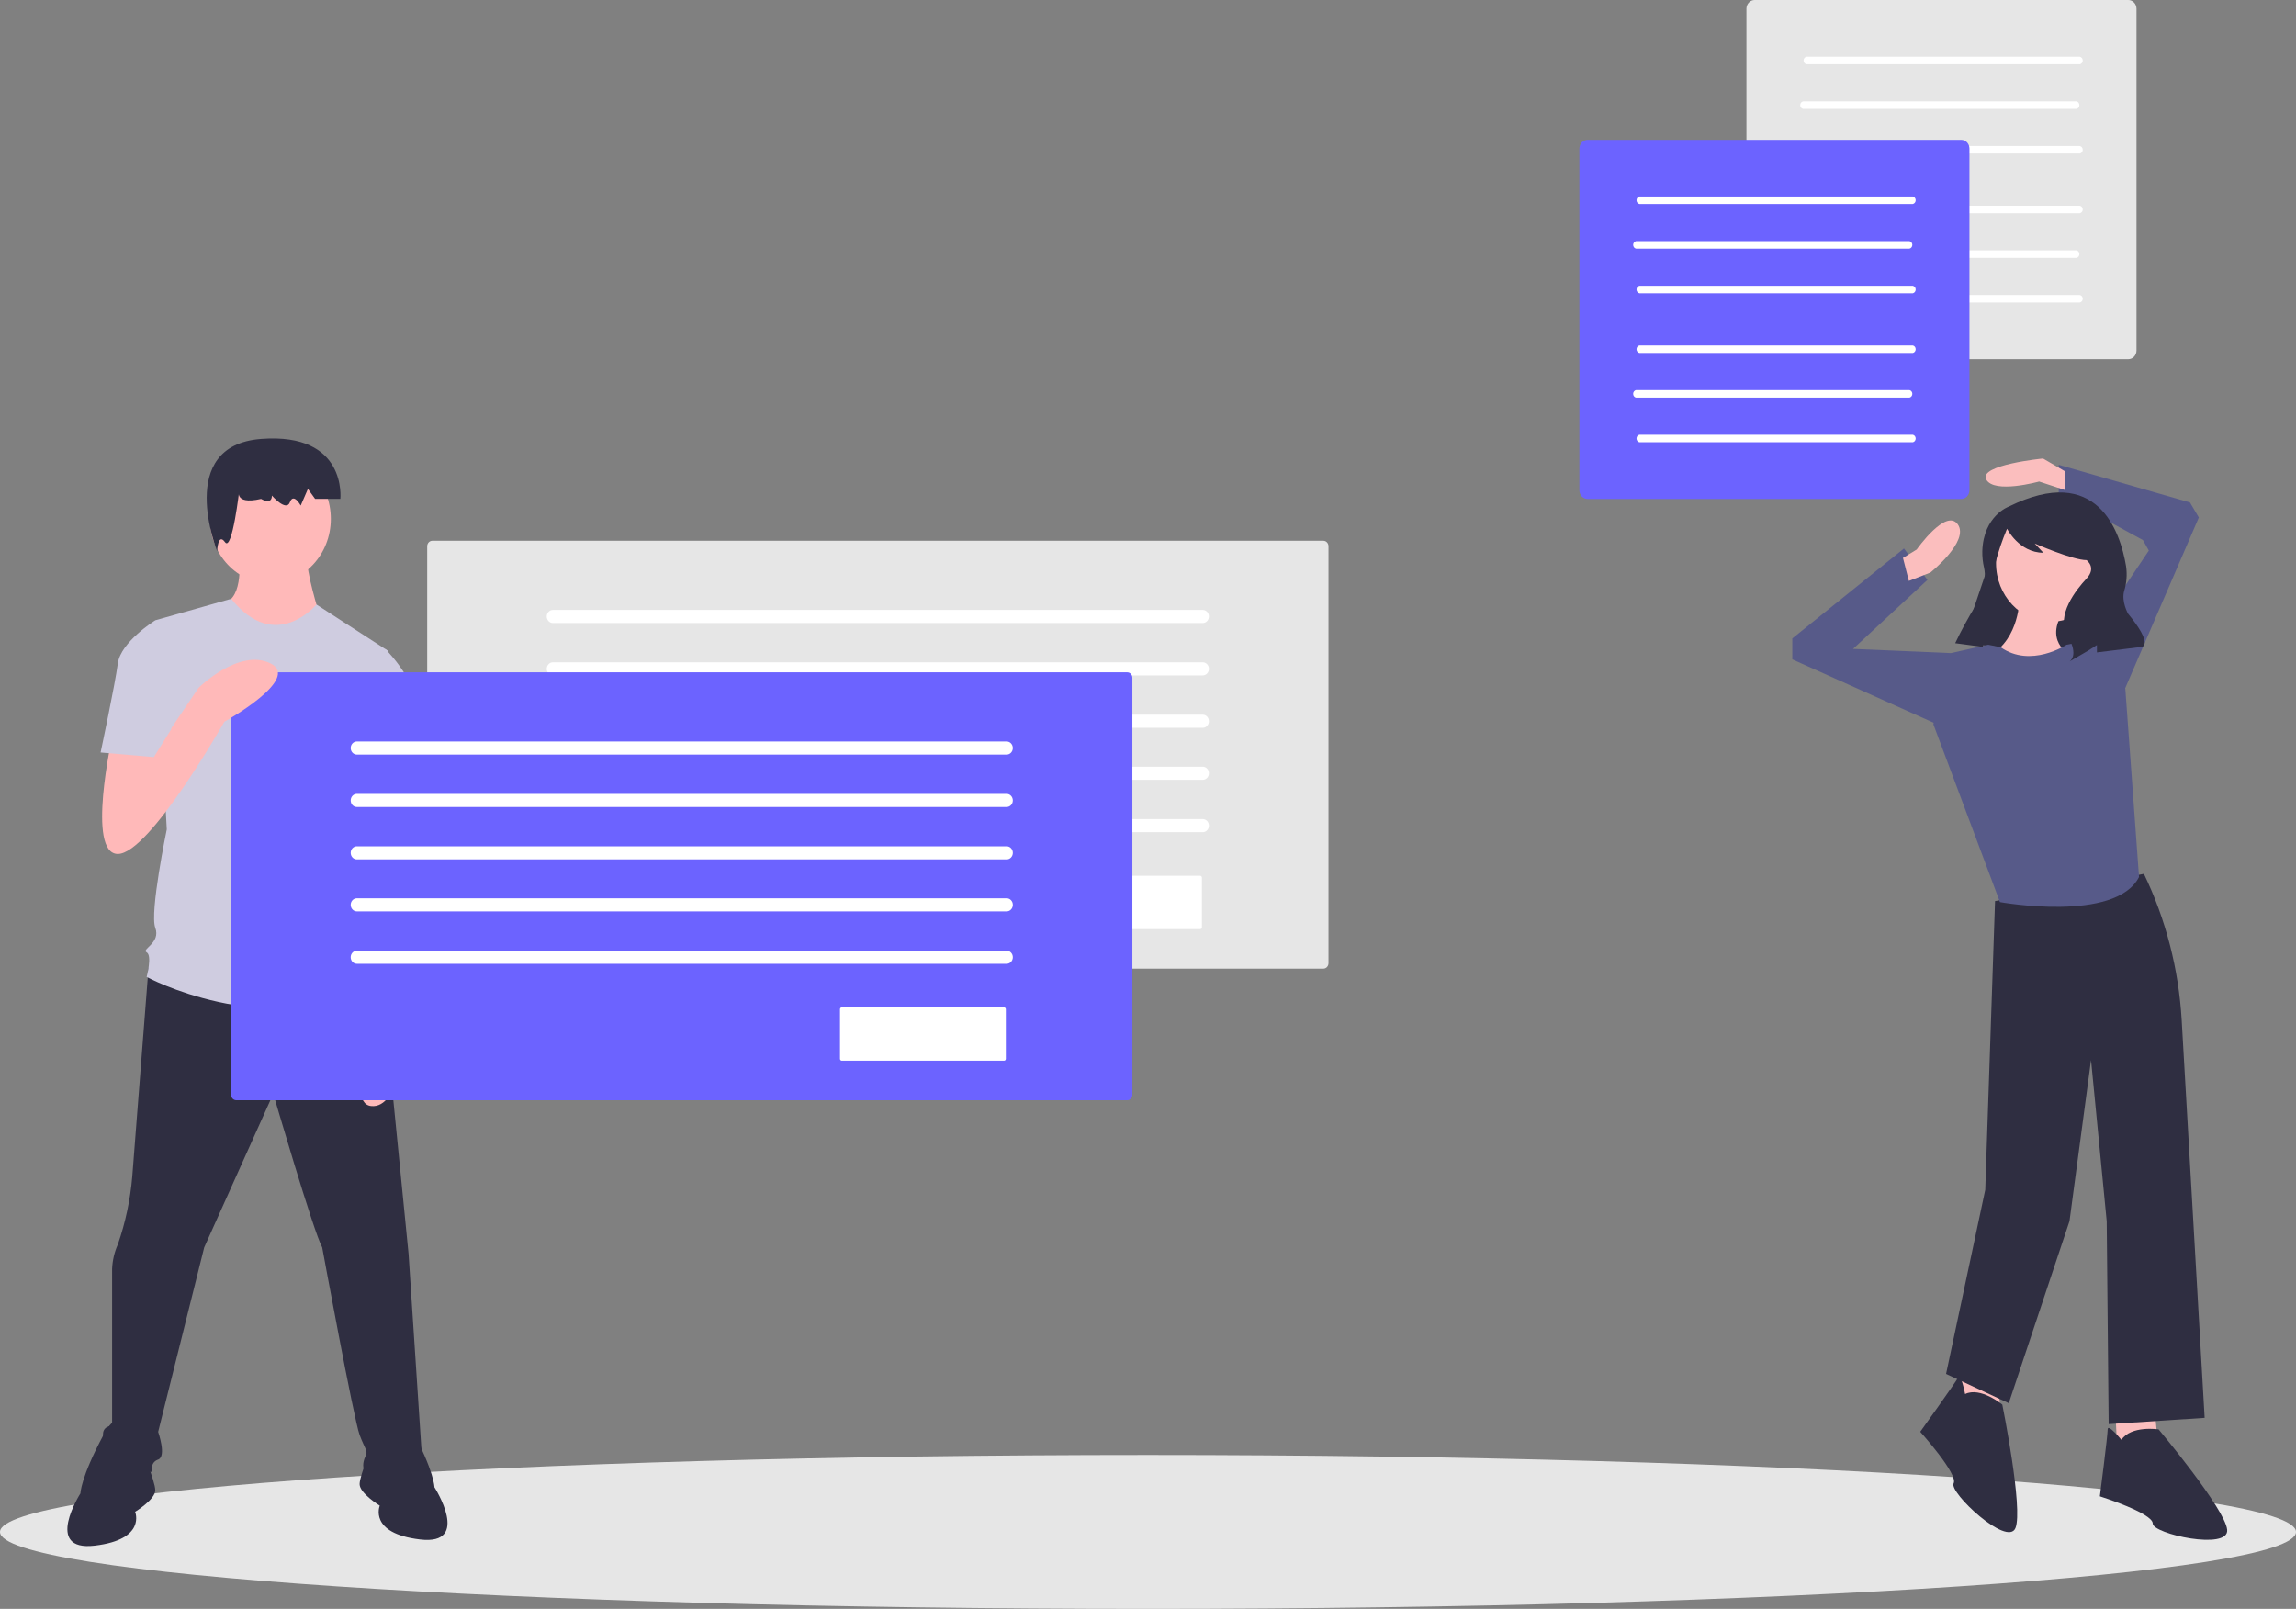 <svg width="528" height="370" viewBox="0 0 528 370" fill="none" xmlns="http://www.w3.org/2000/svg">
<rect x="0" y="0" width="528" height="370" fill="#808080" stroke="none"/>
<g clip-path="url(#clip0)">
<path d="M264 370C409.803 370 528 362.076 528 352.3C528 342.524 409.803 334.6 264 334.6C118.197 334.6 0 342.524 0 352.3C0 362.076 118.197 370 264 370Z" fill="#E6E6E6"/>
<path d="M403.498 0C403.001 0.001 402.523 0.212 402.171 0.588C401.82 0.964 401.622 1.473 401.621 2.005V80.603C401.622 81.134 401.82 81.644 402.171 82.02C402.523 82.396 403.001 82.607 403.498 82.608H489.443C489.94 82.607 490.418 82.396 490.769 82.02C491.121 81.644 491.319 81.134 491.32 80.603V2.005C491.319 1.474 491.121 0.964 490.769 0.588C490.418 0.212 489.94 0.001 489.443 1.92496e-05L403.498 0Z" fill="#E6E6E6"/>
<path d="M415.418 47.308C415.232 47.348 415.064 47.456 414.944 47.614C414.824 47.771 414.758 47.968 414.758 48.172C414.758 48.375 414.824 48.572 414.944 48.729C415.064 48.887 415.232 48.995 415.418 49.035H478.297C478.483 48.995 478.651 48.887 478.771 48.729C478.892 48.572 478.957 48.375 478.957 48.172C478.957 47.968 478.892 47.771 478.771 47.614C478.651 47.456 478.483 47.348 478.297 47.308H415.418Z" fill="white"/>
<path d="M414.645 57.573C414.459 57.614 414.291 57.722 414.171 57.879C414.05 58.037 413.984 58.234 413.984 58.437C413.984 58.64 414.05 58.837 414.171 58.995C414.291 59.152 414.459 59.26 414.645 59.301H477.523C477.71 59.26 477.877 59.152 477.998 58.995C478.118 58.837 478.184 58.64 478.184 58.437C478.184 58.234 478.118 58.037 477.998 57.879C477.877 57.722 477.71 57.614 477.523 57.573H414.645Z" fill="white"/>
<path d="M415.418 67.838C415.232 67.879 415.064 67.987 414.944 68.144C414.824 68.301 414.758 68.499 414.758 68.702C414.758 68.905 414.824 69.102 414.944 69.259C415.064 69.417 415.232 69.525 415.418 69.566H478.297C478.483 69.525 478.651 69.417 478.771 69.259C478.892 69.102 478.957 68.905 478.957 68.702C478.957 68.499 478.892 68.301 478.771 68.144C478.651 67.987 478.483 67.879 478.297 67.838H415.418Z" fill="white"/>
<path d="M415.418 13.042C415.232 13.083 415.064 13.191 414.944 13.348C414.824 13.506 414.758 13.703 414.758 13.906C414.758 14.109 414.824 14.306 414.944 14.464C415.064 14.621 415.232 14.73 415.418 14.77H478.297C478.483 14.73 478.651 14.621 478.771 14.464C478.892 14.306 478.957 14.109 478.957 13.906C478.957 13.703 478.892 13.506 478.771 13.348C478.651 13.191 478.483 13.083 478.297 13.042H415.418Z" fill="white"/>
<path d="M414.645 23.307C414.459 23.347 414.291 23.455 414.171 23.613C414.05 23.77 413.984 23.967 413.984 24.171C413.984 24.374 414.05 24.571 414.171 24.729C414.291 24.886 414.459 24.994 414.645 25.035H477.523C477.71 24.994 477.878 24.886 477.998 24.729C478.118 24.571 478.184 24.374 478.184 24.171C478.184 23.967 478.118 23.77 477.998 23.613C477.878 23.455 477.71 23.347 477.523 23.307H414.645Z" fill="white"/>
<path d="M415.419 33.571C415.232 33.612 415.064 33.72 414.944 33.878C414.824 34.035 414.758 34.232 414.758 34.435C414.758 34.639 414.824 34.836 414.944 34.993C415.064 35.151 415.232 35.259 415.419 35.3H478.297C478.483 35.259 478.651 35.151 478.771 34.993C478.892 34.836 478.957 34.639 478.957 34.435C478.957 34.232 478.892 34.035 478.771 33.878C478.651 33.72 478.483 33.612 478.297 33.571H415.419Z" fill="white"/>
<path d="M365.084 32.141C364.586 32.141 364.109 32.353 363.757 32.728C363.405 33.104 363.208 33.614 363.207 34.146V112.743C363.208 113.275 363.405 113.784 363.757 114.16C364.109 114.536 364.586 114.748 365.084 114.748H451.029C451.526 114.748 452.003 114.536 452.355 114.16C452.707 113.784 452.905 113.275 452.906 112.743V34.146C452.905 33.614 452.707 33.104 452.355 32.728C452.003 32.353 451.526 32.141 451.029 32.141H365.084Z" fill="#6C63FF"/>
<path d="M377.002 79.448C376.816 79.489 376.648 79.597 376.528 79.754C376.408 79.912 376.342 80.109 376.342 80.312C376.342 80.515 376.408 80.712 376.528 80.87C376.648 81.027 376.816 81.135 377.002 81.176H439.881C440.067 81.135 440.235 81.027 440.355 80.87C440.476 80.712 440.541 80.515 440.541 80.312C440.541 80.109 440.476 79.912 440.355 79.754C440.235 79.597 440.067 79.489 439.881 79.448H377.002Z" fill="white"/>
<path d="M376.231 89.713C376.044 89.754 375.877 89.862 375.756 90.019C375.636 90.176 375.57 90.374 375.57 90.577C375.57 90.78 375.636 90.977 375.756 91.135C375.877 91.292 376.044 91.4 376.231 91.441H439.109C439.296 91.4 439.463 91.292 439.584 91.135C439.704 90.977 439.77 90.78 439.77 90.577C439.77 90.374 439.704 90.176 439.584 90.019C439.463 89.862 439.296 89.754 439.109 89.713H376.231Z" fill="white"/>
<path d="M377.002 99.978C376.816 100.019 376.648 100.127 376.528 100.285C376.408 100.442 376.342 100.639 376.342 100.842C376.342 101.046 376.408 101.243 376.528 101.4C376.648 101.557 376.816 101.666 377.002 101.706H439.881C440.067 101.666 440.235 101.557 440.355 101.4C440.476 101.243 440.541 101.046 440.541 100.842C440.541 100.639 440.476 100.442 440.355 100.285C440.235 100.127 440.067 100.019 439.881 99.978H377.002Z" fill="white"/>
<path d="M377.002 45.183C376.816 45.223 376.648 45.331 376.528 45.489C376.408 45.646 376.342 45.843 376.342 46.047C376.342 46.25 376.408 46.447 376.528 46.605C376.648 46.762 376.816 46.87 377.002 46.911H439.881C440.067 46.87 440.235 46.762 440.355 46.605C440.476 46.447 440.542 46.25 440.542 46.047C440.542 45.843 440.476 45.646 440.355 45.489C440.235 45.331 440.067 45.223 439.881 45.183H377.002Z" fill="white"/>
<path d="M376.231 55.447C376.044 55.488 375.877 55.596 375.756 55.754C375.636 55.911 375.57 56.108 375.57 56.311C375.57 56.515 375.636 56.712 375.756 56.869C375.877 57.027 376.044 57.135 376.231 57.175H439.109C439.296 57.135 439.463 57.027 439.584 56.869C439.704 56.712 439.77 56.515 439.77 56.311C439.77 56.108 439.704 55.911 439.584 55.754C439.463 55.596 439.296 55.488 439.109 55.447H376.231Z" fill="white"/>
<path d="M377.002 65.712C376.816 65.752 376.648 65.861 376.528 66.018C376.408 66.176 376.342 66.373 376.342 66.576C376.342 66.779 376.408 66.976 376.528 67.134C376.648 67.291 376.816 67.4 377.002 67.44H439.881C440.067 67.4 440.235 67.291 440.355 67.134C440.476 66.976 440.542 66.779 440.542 66.576C440.542 66.373 440.476 66.176 440.355 66.018C440.235 65.861 440.067 65.752 439.881 65.712H377.002Z" fill="white"/>
<path d="M486.496 325.342L486.947 334.484L496.406 333.522L495.506 324.38L486.496 325.342Z" fill="#FBBEBE"/>
<path d="M450.008 314.757L450.458 323.899L459.918 322.936L459.017 313.794L450.008 314.757Z" fill="#FBBEBE"/>
<path d="M493.026 200.958L458.791 207.213L456.539 273.615L447.529 315.959L461.944 322.695L475.909 280.833L480.864 243.783L484.468 280.833L484.918 327.507L506.991 326.063L501.714 234.665C501.035 222.908 498.077 211.43 493.026 200.958V200.958Z" fill="#2F2E41"/>
<path d="M487.846 331.117C487.846 331.117 484.692 327.267 484.692 328.711C484.692 330.154 482.891 344.108 482.891 344.108C482.891 344.108 495.053 347.958 495.053 350.363C495.053 352.769 512.621 356.619 512.171 351.807C511.72 346.995 496.405 328.711 496.405 328.711C496.405 328.711 490.098 327.748 487.846 331.117Z" fill="#2F2E41"/>
<path d="M451.907 320.588C451.907 320.588 450.946 315.577 450.278 316.832C449.611 318.086 441.588 329.266 441.588 329.266C441.588 329.266 450.38 339.033 449.267 341.125C448.154 343.216 461.646 355.837 463.48 351.416C465.315 346.995 460.46 323.015 460.46 323.015C460.46 323.015 455.423 318.849 451.907 320.588Z" fill="#2F2E41"/>
<path d="M451.217 147.915L476.155 150.462L484.468 126.265L460.594 120.121L451.217 147.915Z" fill="#2F2E41"/>
<path d="M471.631 142.977C478.597 142.977 484.244 136.945 484.244 129.504C484.244 122.063 478.597 116.031 471.631 116.031C464.665 116.031 459.018 122.063 459.018 129.504C459.018 136.945 464.665 142.977 471.631 142.977Z" fill="#FBBEBE"/>
<path d="M464.423 137.684C464.423 137.684 464.423 146.826 457.666 150.675C450.909 154.525 473.883 158.855 473.883 158.855L476.135 150.675C476.135 150.675 469.378 147.307 475.234 139.608L464.423 137.684Z" fill="#FBBEBE"/>
<path d="M475.233 148.27C475.233 148.27 466.983 153.728 460.072 148.834L457.215 148.27L448.656 150.195L444.602 166.555L459.917 207.454C459.917 207.454 486.495 212.266 491.9 201.68L488.747 158.375L480.188 147.308L475.233 148.27Z" fill="#575A89"/>
<path d="M479.288 148.751L494.153 126.617L492.802 124.211L473.432 113.625V106.889L503.613 115.55L505.655 119.006L487.846 160.299L479.288 148.751Z" fill="#575A89"/>
<path d="M449.556 150.675L448.656 150.194L426.132 149.232L443.25 133.353L437.845 126.136L412.168 146.826V151.638L448.656 167.998L449.556 150.675Z" fill="#575A89"/>
<path d="M437.619 128.301L440.772 126.376C440.772 126.376 447.529 116.753 450.232 120.602C452.935 124.452 443.926 131.669 443.926 131.669L438.971 133.594L437.619 128.301Z" fill="#FBBEBE"/>
<path d="M474.783 108.332L469.828 105.445C469.828 105.445 454.963 106.889 456.765 110.257C458.567 113.625 468.927 110.738 468.927 110.738L474.783 112.663V108.332Z" fill="#FBBEBE"/>
<path d="M461.947 116.501C461.947 116.501 456.157 118.562 455.863 126.703C455.833 128.006 455.969 129.306 456.265 130.569C456.591 132.045 456.801 135.221 454.274 139.371C452.582 142.11 451.037 144.95 449.645 147.876L449.627 147.915L455.986 148.764L457.338 137.505C457.993 132.047 459.398 126.721 461.506 121.7L461.55 121.595C461.55 121.595 464.332 127.114 469.896 127.114L467.909 124.991C467.909 124.991 476.652 128.812 479.831 128.812C479.831 128.812 482.216 130.51 479.831 133.057C477.447 135.604 472.678 141.547 475.46 146.217C478.242 150.887 475.857 152.16 475.857 152.16L480.229 149.613L482.216 148.34V150.038L492.549 148.764C492.549 148.764 495.331 148.34 489.37 141.123C489.37 141.123 487.795 138.32 488.484 135.903C489.05 134.066 489.199 132.112 488.918 130.201C487.583 122.243 482.343 106.421 461.947 116.501Z" fill="#2F2E41"/>
<path d="M99.417 124.36C99.106 124.361 98.807 124.493 98.587 124.728C98.366 124.964 98.243 125.283 98.242 125.615V221.503C98.243 221.836 98.366 222.155 98.587 222.39C98.807 222.625 99.106 222.758 99.417 222.758H304.333C304.644 222.758 304.943 222.625 305.163 222.39C305.384 222.155 305.507 221.836 305.508 221.503V125.615C305.507 125.283 305.384 124.964 305.163 124.728C304.943 124.493 304.644 124.361 304.333 124.36H99.417Z" fill="#E6E6E6"/>
<path d="M276.604 143.277H127.147C126.962 143.277 126.778 143.239 126.607 143.163C126.435 143.088 126.28 142.977 126.148 142.837C126.017 142.697 125.913 142.531 125.842 142.348C125.771 142.165 125.734 141.969 125.734 141.771C125.734 141.573 125.771 141.377 125.842 141.194C125.913 141.011 126.017 140.845 126.148 140.705C126.28 140.565 126.435 140.454 126.607 140.378C126.778 140.303 126.962 140.264 127.147 140.265H276.604C276.978 140.265 277.335 140.425 277.599 140.707C277.863 140.989 278.011 141.372 278.011 141.771C278.011 142.17 277.863 142.552 277.599 142.835C277.335 143.117 276.978 143.276 276.604 143.277V143.277Z" fill="white"/>
<path d="M276.603 155.326H127.146C126.772 155.326 126.414 155.167 126.149 154.885C125.885 154.602 125.736 154.219 125.736 153.82C125.736 153.42 125.885 153.037 126.149 152.755C126.414 152.472 126.772 152.313 127.146 152.313H276.603C276.977 152.313 277.336 152.472 277.6 152.755C277.865 153.037 278.013 153.42 278.013 153.82C278.013 154.219 277.865 154.602 277.6 154.885C277.336 155.167 276.977 155.326 276.603 155.326Z" fill="white"/>
<path d="M276.604 167.374H127.147C126.962 167.375 126.778 167.336 126.607 167.261C126.435 167.185 126.28 167.074 126.148 166.934C126.017 166.795 125.913 166.628 125.842 166.445C125.771 166.263 125.734 166.066 125.734 165.868C125.734 165.67 125.771 165.474 125.842 165.291C125.913 165.108 126.017 164.942 126.148 164.802C126.28 164.662 126.435 164.552 126.607 164.476C126.778 164.401 126.962 164.362 127.147 164.362H276.604C276.978 164.363 277.335 164.522 277.599 164.805C277.863 165.087 278.011 165.469 278.011 165.868C278.011 166.267 277.863 166.65 277.599 166.932C277.335 167.215 276.978 167.374 276.604 167.374V167.374Z" fill="white"/>
<path d="M276.603 179.332H127.146C126.772 179.332 126.414 179.174 126.149 178.891C125.885 178.609 125.736 178.226 125.736 177.826C125.736 177.427 125.885 177.044 126.149 176.761C126.414 176.479 126.772 176.32 127.146 176.32H276.603C276.977 176.32 277.336 176.479 277.6 176.761C277.865 177.044 278.013 177.427 278.013 177.826C278.013 178.226 277.865 178.609 277.6 178.891C277.336 179.174 276.977 179.332 276.603 179.332V179.332Z" fill="white"/>
<path d="M276.604 191.38H127.147C126.962 191.381 126.778 191.342 126.607 191.267C126.435 191.191 126.28 191.08 126.148 190.94C126.017 190.8 125.913 190.634 125.842 190.451C125.771 190.268 125.734 190.072 125.734 189.874C125.734 189.676 125.771 189.48 125.842 189.297C125.913 189.114 126.017 188.948 126.148 188.808C126.28 188.668 126.435 188.557 126.607 188.482C126.778 188.406 126.962 188.368 127.147 188.368H276.604C276.978 188.368 277.337 188.527 277.601 188.809C277.866 189.092 278.014 189.475 278.014 189.874C278.014 190.274 277.866 190.657 277.601 190.939C277.337 191.222 276.978 191.38 276.604 191.38V191.38Z" fill="white"/>
<path d="M238.668 201.406C238.561 201.406 238.459 201.452 238.384 201.532C238.308 201.613 238.266 201.722 238.266 201.836V213.237C238.266 213.351 238.308 213.46 238.384 213.541C238.459 213.621 238.561 213.667 238.668 213.667H276.002C276.109 213.667 276.212 213.621 276.287 213.541C276.362 213.46 276.405 213.351 276.405 213.237V201.836C276.405 201.722 276.362 201.613 276.287 201.532C276.212 201.452 276.109 201.406 276.002 201.406H238.668Z" fill="white"/>
<path d="M34.158 222.539C34.158 222.539 31.076 262.129 30.414 270.612C29.96 275.93 28.847 281.16 27.105 286.165C26.313 287.937 25.863 289.86 25.781 291.821V327.875C25.781 327.875 23.134 327.875 23.796 330.703C24.457 333.531 25.119 338.48 25.119 338.48H35.047C35.047 338.48 34.385 336.359 36.37 335.652C38.356 334.945 36.37 329.289 36.37 329.289L46.96 286.872L62.844 251.525C62.844 251.525 72.11 283.337 74.095 286.872C74.095 286.872 81.375 326.462 82.699 329.996C84.023 333.531 84.684 333.531 84.023 334.945C83.361 336.359 83.361 337.773 84.023 338.48C84.684 339.187 97.259 338.48 97.259 338.48L93.95 288.286L87.994 228.195L57.549 218.298L34.158 222.539Z" fill="#2F2E41"/>
<path d="M32.399 332.824C32.399 332.824 29.09 320.099 23.795 329.996C18.5 339.894 18.5 343.429 18.5 343.429C18.5 343.429 9.896 356.861 21.809 355.447C33.722 354.033 31.075 347.67 31.075 347.67C31.075 347.67 35.708 344.842 35.708 342.722C35.708 340.601 32.399 332.824 32.399 332.824Z" fill="#2F2E41"/>
<path d="M86.008 331.41C86.008 331.41 89.318 318.685 94.612 328.582C99.907 338.48 99.907 342.014 99.907 342.014C99.907 342.014 108.511 355.447 96.598 354.033C84.685 352.619 87.332 346.256 87.332 346.256C87.332 346.256 82.699 343.428 82.699 341.308C82.699 339.187 86.008 331.41 86.008 331.41Z" fill="#2F2E41"/>
<path d="M54.901 127.102C54.901 127.102 56.224 136.292 52.254 138.413C48.282 140.534 60.857 148.31 64.166 148.31C67.476 148.31 73.432 141.241 73.432 141.241C73.432 141.241 70.123 130.636 70.785 128.515L54.901 127.102Z" fill="#FFB9B9"/>
<path d="M62.182 134.17C69.858 134.17 76.08 127.524 76.08 119.325C76.08 111.125 69.858 104.479 62.182 104.479C54.506 104.479 48.283 111.125 48.283 119.325C48.283 127.524 54.506 134.17 62.182 134.17Z" fill="#FFB9B9"/>
<path d="M89.317 149.724L72.772 139.017C72.772 139.017 63.358 150.431 53.173 137.706L35.708 142.655L38.356 190.727C38.356 190.727 34.385 209.815 35.708 213.35C37.032 216.885 32.399 218.299 33.723 219.006C35.047 219.713 33.723 224.661 33.723 224.661C33.723 224.661 59.535 238.8 87.993 228.196L85.346 219.006C85.706 217.804 85.774 216.525 85.542 215.288C85.311 214.05 84.787 212.897 84.022 211.936C84.022 211.936 86.67 207.694 83.361 204.16C83.361 204.16 84.684 197.797 81.375 194.969L80.713 185.072L82.699 180.123L89.317 149.724Z" fill="#CFCCE0"/>
<path d="M55.068 112.432C55.068 112.432 53.411 116.262 60.039 114.73C60.039 114.73 62.525 116.262 62.525 113.964C62.525 113.964 65.839 117.794 66.667 115.496C67.496 113.198 69.153 116.262 69.153 116.262L70.81 112.432L72.467 114.73H78.266C78.266 114.73 79.923 99.409 60.039 100.941C40.155 102.473 49.937 126.748 49.937 126.748C49.937 126.748 50.097 122.391 51.754 124.689C53.411 126.987 55.068 112.432 55.068 112.432Z" fill="#2F2E41"/>
<path d="M95.274 178.002L95.935 192.848C95.935 192.848 98.583 220.419 93.288 232.437V238.8C93.288 238.8 91.964 255.06 85.346 254.353C78.728 253.646 87.332 231.023 87.332 231.023L86.008 199.917L84.684 182.244L95.274 178.002Z" fill="#FFB9B9"/>
<path d="M82.037 150.431L88.639 149.285C93.395 154.166 96.634 160.488 97.921 167.398C99.906 178.709 100.568 180.83 100.568 180.83L84.684 185.072L76.08 167.398L82.037 150.431Z" fill="#CFCCE0"/>
<path d="M54.323 154.618C54.012 154.619 53.713 154.751 53.493 154.986C53.273 155.221 53.149 155.54 53.148 155.873V251.761C53.149 252.094 53.273 252.413 53.493 252.648C53.713 252.883 54.012 253.016 54.323 253.016H259.239C259.551 253.016 259.849 252.883 260.07 252.648C260.29 252.413 260.414 252.094 260.414 251.761V155.873C260.414 155.54 260.29 155.221 260.07 154.986C259.849 154.751 259.551 154.619 259.239 154.618H54.323Z" fill="#6C63FF"/>
<path d="M231.51 173.536H82.054C81.68 173.535 81.322 173.376 81.058 173.093C80.795 172.811 80.647 172.428 80.647 172.03C80.647 171.631 80.795 171.248 81.058 170.966C81.322 170.683 81.68 170.524 82.054 170.523H231.51C231.884 170.523 232.243 170.682 232.507 170.965C232.772 171.247 232.92 171.63 232.92 172.03C232.92 172.429 232.772 172.812 232.507 173.095C232.243 173.377 231.884 173.536 231.51 173.536V173.536Z" fill="white"/>
<path d="M231.51 185.584H82.054C81.68 185.584 81.322 185.425 81.058 185.142C80.795 184.86 80.647 184.477 80.647 184.078C80.647 183.679 80.795 183.297 81.058 183.014C81.322 182.732 81.68 182.573 82.054 182.572H231.51C231.884 182.572 232.243 182.731 232.507 183.013C232.772 183.296 232.92 183.679 232.92 184.078C232.92 184.478 232.772 184.861 232.507 185.143C232.243 185.426 231.884 185.584 231.51 185.584Z" fill="white"/>
<path d="M231.51 197.633H82.054C81.68 197.632 81.322 197.473 81.058 197.191C80.795 196.909 80.647 196.526 80.647 196.127C80.647 195.728 80.795 195.346 81.058 195.063C81.322 194.781 81.68 194.622 82.054 194.621H231.51C231.696 194.621 231.879 194.659 232.051 194.735C232.222 194.81 232.378 194.921 232.509 195.061C232.641 195.201 232.745 195.367 232.816 195.55C232.887 195.733 232.923 195.929 232.923 196.127C232.923 196.325 232.887 196.521 232.816 196.704C232.745 196.887 232.641 197.053 232.509 197.193C232.378 197.333 232.222 197.444 232.051 197.52C231.879 197.595 231.696 197.634 231.51 197.633V197.633Z" fill="white"/>
<path d="M231.51 209.591H82.054C81.68 209.59 81.322 209.431 81.058 209.149C80.795 208.867 80.647 208.484 80.647 208.085C80.647 207.686 80.795 207.304 81.058 207.021C81.322 206.739 81.68 206.58 82.054 206.579H231.51C231.696 206.579 231.879 206.617 232.051 206.693C232.222 206.768 232.378 206.879 232.509 207.019C232.641 207.159 232.745 207.325 232.816 207.508C232.887 207.691 232.923 207.887 232.923 208.085C232.923 208.283 232.887 208.479 232.816 208.662C232.745 208.845 232.641 209.011 232.509 209.151C232.378 209.291 232.222 209.402 232.051 209.478C231.879 209.553 231.696 209.592 231.51 209.591V209.591Z" fill="white"/>
<path d="M231.511 221.64H82.055C81.68 221.64 81.322 221.481 81.058 221.199C80.793 220.917 80.644 220.533 80.644 220.134C80.644 219.735 80.793 219.352 81.058 219.069C81.322 218.787 81.68 218.628 82.055 218.628H231.511C231.885 218.628 232.244 218.787 232.508 219.069C232.773 219.352 232.921 219.735 232.921 220.134C232.921 220.533 232.773 220.917 232.508 221.199C232.244 221.481 231.885 221.64 231.511 221.64V221.64Z" fill="white"/>
<path d="M193.574 231.665C193.468 231.665 193.365 231.711 193.29 231.791C193.214 231.872 193.172 231.981 193.172 232.095V243.496C193.172 243.61 193.214 243.719 193.29 243.8C193.365 243.88 193.468 243.926 193.574 243.926H230.909C231.015 243.926 231.118 243.88 231.193 243.8C231.269 243.719 231.311 243.61 231.311 243.496V232.095C231.311 231.981 231.269 231.872 231.193 231.791C231.118 231.711 231.015 231.665 230.909 231.665H193.574Z" fill="white"/>
<path d="M25.781 169.518C25.781 169.518 19.825 196.382 27.105 196.382C34.385 196.382 51.593 165.983 51.593 165.983C51.593 165.983 69.462 156.086 62.182 152.551C54.902 149.017 45.636 158.207 45.636 158.207L34.945 174.062L34.385 165.983L25.781 169.518Z" fill="#FFB9B9"/>
<path d="M39.679 146.896L35.708 142.654C35.708 142.654 27.766 147.603 27.104 152.552C26.442 157.5 23.133 173.053 23.133 173.053L35.377 174.114L39.348 167.751L39.679 146.896Z" fill="#CFCCE0"/>
</g>
<defs>
<clipPath id="clip0">
<rect width="528" height="370" fill="white"/>
</clipPath>
</defs>
</svg>
